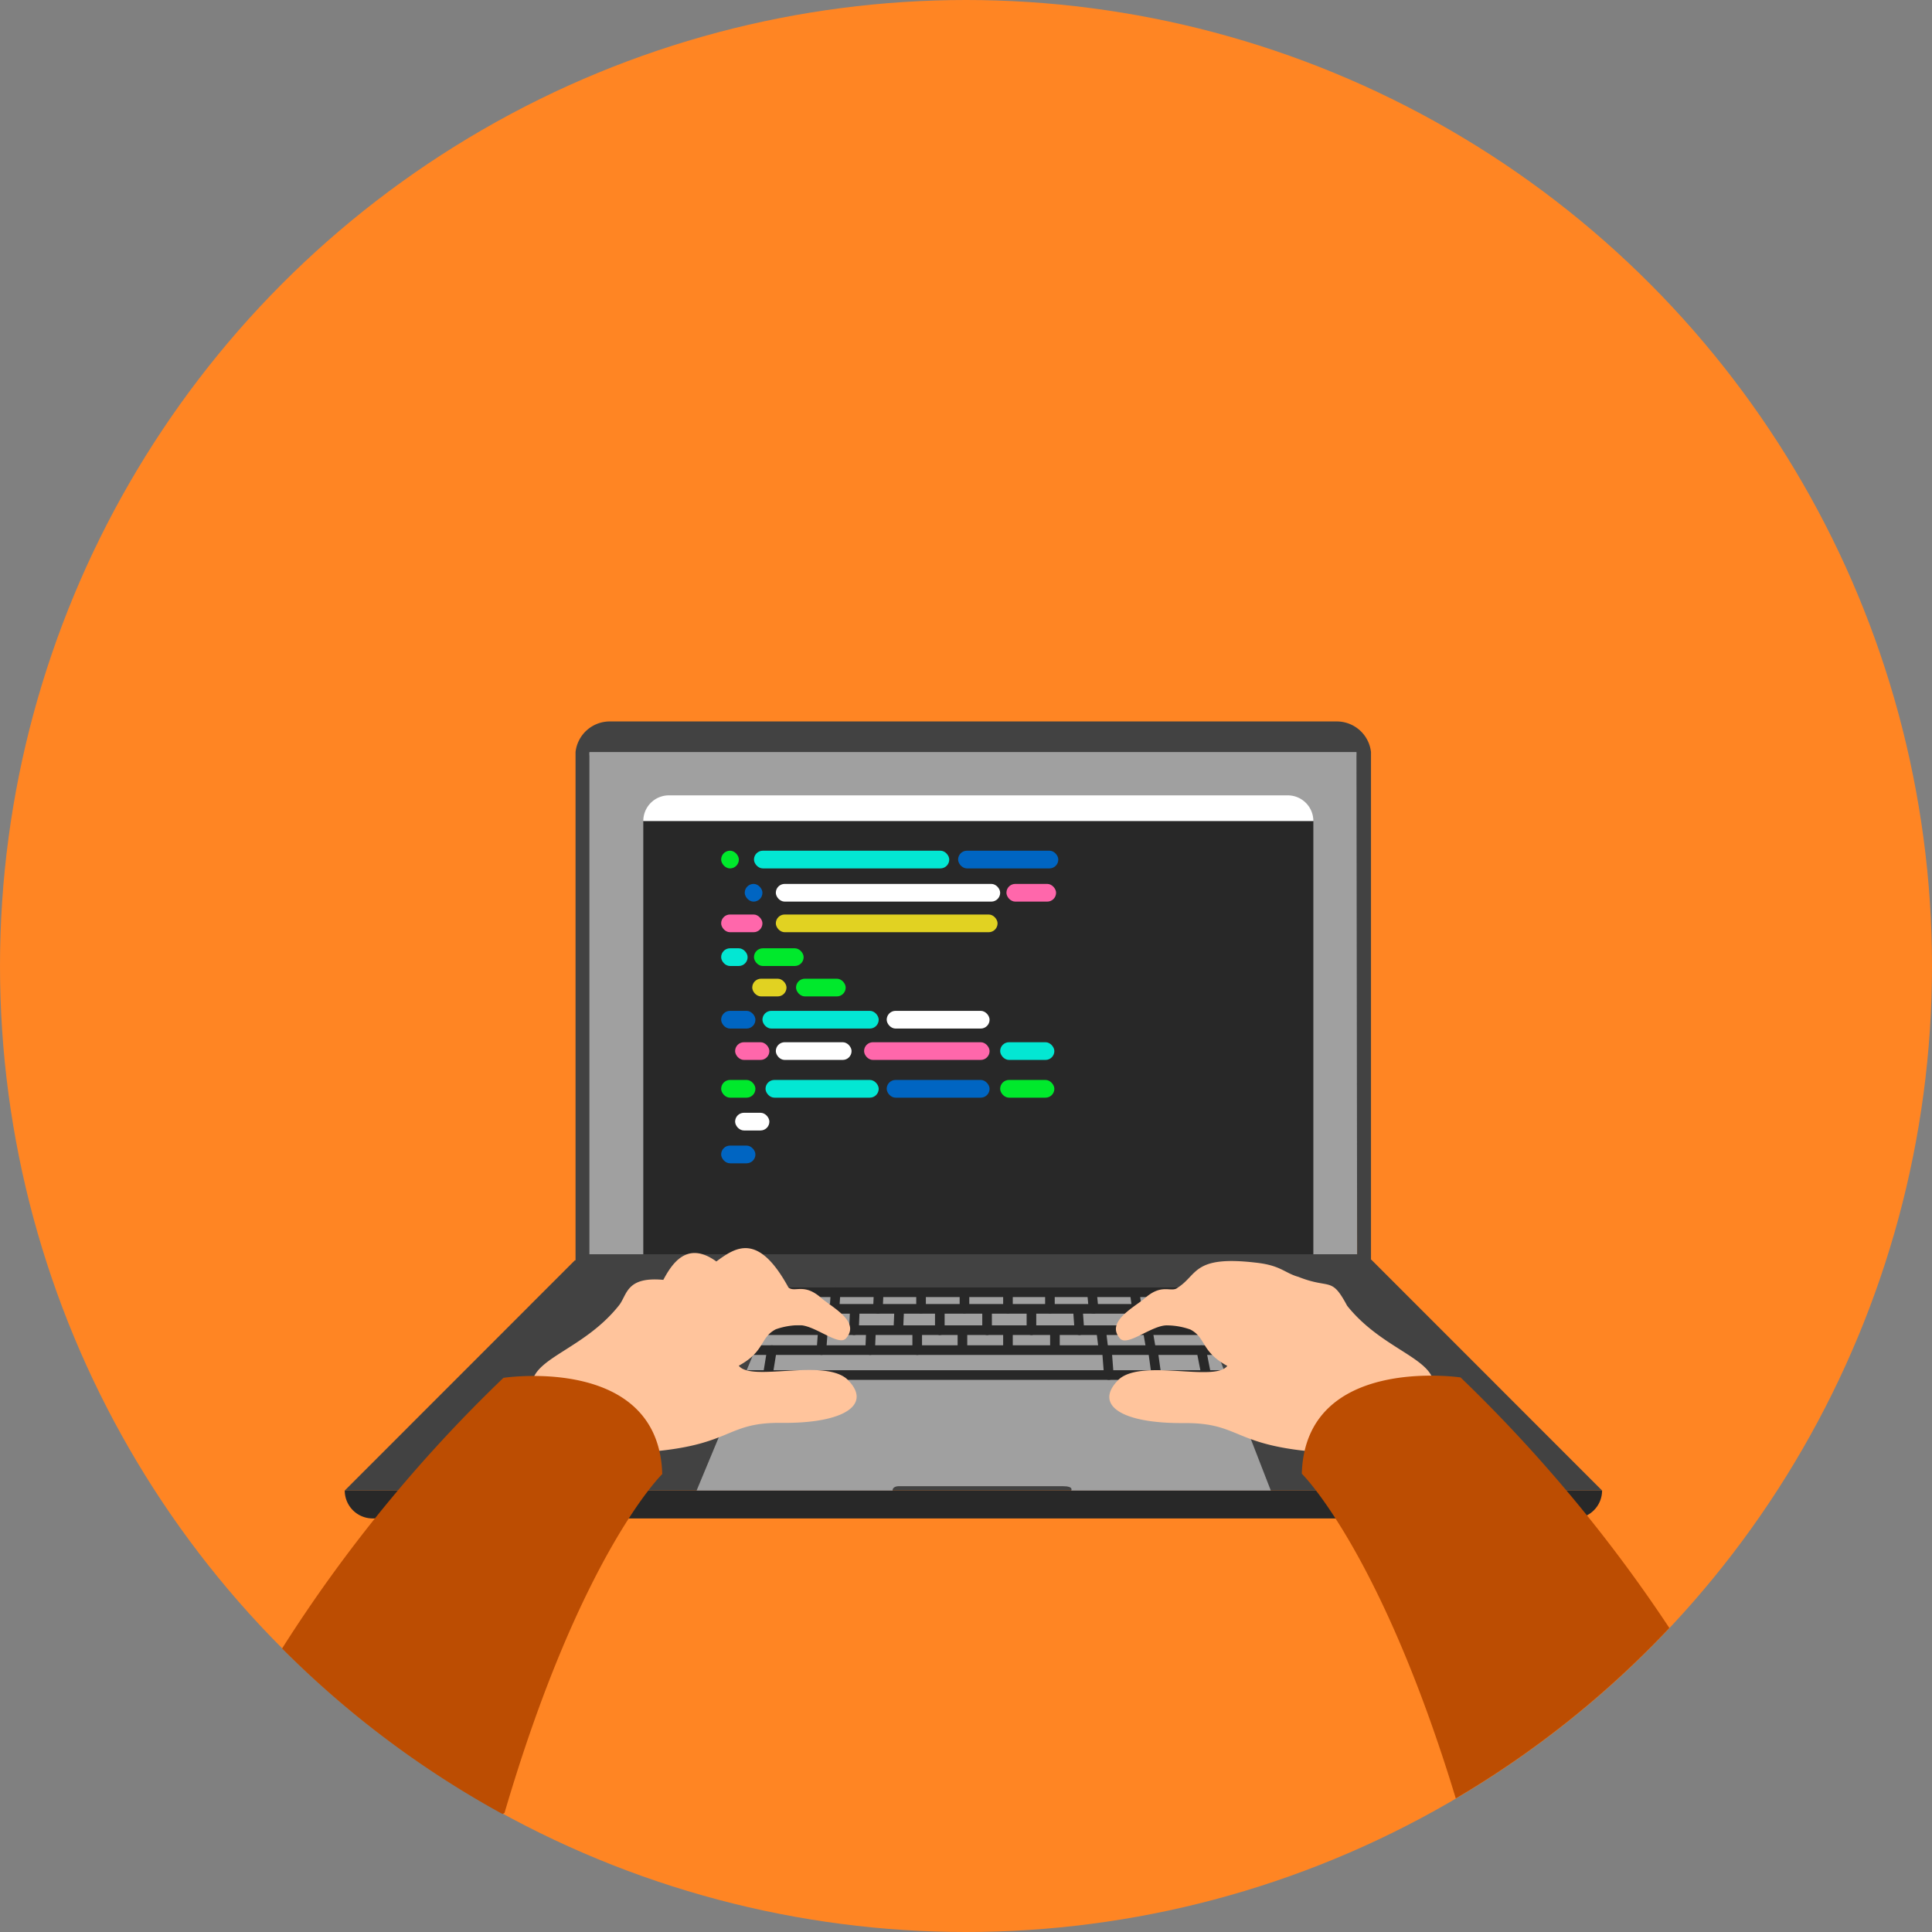 <svg id="Livello_1" data-name="Livello 1" xmlns="http://www.w3.org/2000/svg" viewBox="0 0 200.74 200.74"><rect x="0" y="0" width="200.74" height="200.74" fill="#808080" stroke="none"/><defs><style>.cls-1{fill:#ff8523;}.cls-2{fill:#a0a0a0;}.cls-3{fill:#282828;}.cls-4{fill:#424242;}.cls-5,.cls-6{fill:none;}.cls-6{stroke:#282828;stroke-linecap:round;stroke-miterlimit:10;}.cls-7{fill:#fff;}.cls-8{fill:#00e92c;}.cls-9{fill:#03e7d3;}.cls-10{fill:#0065c2;}.cls-11{fill:#ff67ab;}.cls-12{fill:#e1d222;}.cls-13{fill:#ffc49c;}.cls-14{fill:#bc4d02;}</style></defs><title>Illustration</title><circle class="cls-1" cx="100.37" cy="100.37" r="100.37"/><rect class="cls-2" x="60.7" y="77.58" width="80.31" height="53.33"/><rect class="cls-3" x="66.84" y="85.3" width="69.62" height="45.58"/><polygon class="cls-4" points="59.73 130.95 35.82 154.87 166.46 154.87 142.48 130.88 59.73 130.95"/><path class="cls-3" d="M35.82,154.87H166.46a0,0,0,0,1,0,0v0a2.9,2.9,0,0,1-2.9,2.9H38.72a2.9,2.9,0,0,1-2.9-2.9v0A0,0,0,0,1,35.82,154.87Z"/><path class="cls-2" d="M947.5,264.53l-8.57,20.6h20.36c0-.49.69-.45.69-.45h17c1.18,0,.87.45.87.45h20.74l-8-20.6Z" transform="translate(-866.55 -130.26)"/><path class="cls-5" d="M927.79,260.58h79.77V208.8a2.69,2.69,0,0,0,0-.4h-79.7a1.81,1.81,0,0,0,0,.4Z" transform="translate(-866.55 -130.26)"/><path class="cls-4" d="M1009,208.4a3.58,3.58,0,0,0-3.56-3.18H929.91a3.58,3.58,0,0,0-3.56,3.18c0,.13,0,.27,0,.4V262H1009V208.8C1009,208.67,1009,208.53,1009,208.4Zm-1.44,52.18H927.79V208.8a1.81,1.81,0,0,1,0-.4h79.7a2.69,2.69,0,0,1,0,.4Z" transform="translate(-866.55 -130.26)"/><line class="cls-6" x1="71.83" y1="142.87" x2="133.28" y2="142.87"/><line class="cls-6" x1="71.83" y1="140.28" x2="133.28" y2="140.28"/><line class="cls-6" x1="72.38" y1="138.21" x2="133.84" y2="138.21"/><line class="cls-6" x1="72.38" y1="135.99" x2="133.84" y2="135.99"/><line class="cls-6" x1="72.38" y1="134.27" x2="133.84" y2="134.27"/><line class="cls-6" x1="90.5" y1="138.21" x2="90.41" y2="140.28"/><line class="cls-6" x1="85.49" y1="138.4" x2="85.35" y2="140.28"/><line class="cls-6" x1="80.2" y1="140.28" x2="79.78" y2="142.87"/><line class="cls-6" x1="95.3" y1="138.21" x2="95.3" y2="140.28"/><line class="cls-6" x1="100" y1="138.21" x2="100" y2="140.11"/><line class="cls-6" x1="104.73" y1="138.21" x2="104.73" y2="140.11"/><line class="cls-6" x1="109.61" y1="138.21" x2="109.61" y2="140.11"/><line class="cls-6" x1="114.41" y1="138.21" x2="114.64" y2="140.11"/><line class="cls-6" x1="115.01" y1="140.28" x2="115.21" y2="142.87"/><line class="cls-6" x1="119.79" y1="140.28" x2="120.15" y2="142.87"/><line class="cls-6" x1="124.82" y1="140.28" x2="125.33" y2="142.87"/><line class="cls-6" x1="119.25" y1="138.21" x2="119.58" y2="140.11"/><line class="cls-6" x1="112.01" y1="136.24" x2="112.15" y2="138.21"/><line class="cls-6" x1="107.17" y1="136.24" x2="107.17" y2="138.21"/><line class="cls-6" x1="102.56" y1="136.24" x2="102.56" y2="138.21"/><line class="cls-6" x1="97.65" y1="136.24" x2="97.65" y2="138.21"/><line class="cls-6" x1="93.43" y1="136.06" x2="93.34" y2="138.14"/><line class="cls-6" x1="88.81" y1="136.24" x2="88.73" y2="138.21"/><line class="cls-6" x1="86.82" y1="134.27" x2="86.71" y2="135.95"/><line class="cls-6" x1="91.29" y1="134.38" x2="91.22" y2="135.99"/><line class="cls-6" x1="95.7" y1="134.29" x2="95.7" y2="135.97"/><line class="cls-6" x1="100.21" y1="134.29" x2="100.21" y2="135.97"/><line class="cls-6" x1="104.73" y1="134.29" x2="104.73" y2="135.97"/><line class="cls-6" x1="109.09" y1="134.29" x2="109.09" y2="135.97"/><line class="cls-6" x1="113.46" y1="134.29" x2="113.62" y2="135.99"/><line class="cls-6" x1="117.9" y1="134.29" x2="118.13" y2="135.97"/><path class="cls-7" d="M69.51,82.64H133.8a2.66,2.66,0,0,1,2.66,2.66v0a0,0,0,0,1,0,0H66.84a0,0,0,0,1,0,0v0A2.66,2.66,0,0,1,69.51,82.64Z"/><rect class="cls-8" x="74.93" y="88.39" width="1.84" height="1.84" rx="0.92"/><rect class="cls-9" x="78.34" y="88.39" width="20.29" height="1.84" rx="0.92"/><rect class="cls-10" x="77.38" y="91.84" width="1.84" height="1.84" rx="0.92"/><rect class="cls-7" x="80.61" y="91.84" width="23.31" height="1.84" rx="0.92"/><rect class="cls-11" x="74.93" y="95.02" width="4.29" height="1.84" rx="0.92"/><rect class="cls-9" x="74.93" y="98.53" width="2.75" height="1.84" rx="0.92"/><rect class="cls-12" x="78.16" y="101.69" width="3.56" height="1.84" rx="0.92"/><rect class="cls-10" x="74.93" y="105.03" width="3.56" height="1.84" rx="0.92"/><rect class="cls-9" x="79.22" y="105.03" width="12.08" height="1.84" rx="0.92"/><rect class="cls-7" x="92.13" y="105.03" width="10.69" height="1.84" rx="0.92"/><rect class="cls-7" x="80.61" y="108.29" width="7.87" height="1.84" rx="0.92"/><rect class="cls-11" x="89.78" y="108.29" width="13.04" height="1.84" rx="0.92"/><rect class="cls-9" x="79.54" y="112.21" width="11.76" height="1.84" rx="0.92"/><rect class="cls-10" x="92.13" y="112.21" width="10.69" height="1.84" rx="0.92"/><rect class="cls-11" x="76.38" y="108.29" width="3.56" height="1.84" rx="0.92"/><rect class="cls-8" x="74.93" y="112.21" width="3.56" height="1.84" rx="0.92"/><rect class="cls-8" x="103.92" y="112.21" width="5.63" height="1.84" rx="0.92"/><rect class="cls-9" x="103.92" y="108.29" width="5.63" height="1.84" rx="0.92"/><rect class="cls-10" x="99.55" y="88.39" width="10.41" height="1.84" rx="0.92"/><rect class="cls-11" x="104.57" y="91.84" width="5.16" height="1.84" rx="0.92"/><rect class="cls-8" x="78.34" y="98.53" width="5.16" height="1.84" rx="0.92"/><rect class="cls-8" x="82.71" y="101.69" width="5.16" height="1.84" rx="0.92"/><rect class="cls-7" x="76.38" y="115.62" width="3.56" height="1.84" rx="0.92"/><rect class="cls-10" x="74.93" y="119.03" width="3.56" height="1.84" rx="0.92"/><rect class="cls-12" x="80.61" y="95.02" width="23.04" height="1.84" rx="0.92"/><path class="cls-13" d="M994.07,272.18c-1.29,1.7-8.66-.74-11.2,1.34-2.76,2.62,0,4.68,6.82,4.6,5.59,0,5,2.19,13.07,2.95l12.76-7.14c-.38-2.63-5.5-3.61-9-8-1.66-3.11-1.73-1.67-5.06-3-1.46-.41-1.83-1.2-4.45-1.48-6.52-.76-6,1.27-8.09,2.6-.69.58-1.64-.56-3.54,1.21-1.31,1-3.9,2.44-2.46,4.07.74.88,3.25-1.34,4.84-1.36a7.38,7.38,0,0,1,2.47.43C991.9,269.28,991.31,270.68,994.07,272.18Z" transform="translate(-866.55 -130.26)"/><path class="cls-13" d="M930.85,265.91c-3.51,4.41-8.63,5.39-9,8l12.77,7.14c8-.76,7.48-3,13.06-2.95,6.78.08,9.59-2,6.82-4.6-2.53-2.08-9.9.36-11.19-1.34,2.76-1.5,2.17-2.9,3.84-3.78a7.43,7.43,0,0,1,2.48-.43c1.59,0,4.09,2.24,4.83,1.36,1.44-1.63-1.15-3.06-2.45-4.07-1.9-1.77-2.85-.63-3.54-1.21-3.14-5.75-5.46-4.2-7.49-2.7-3.09-2.24-4.65.32-5.51,1.91C931.56,262.88,931.73,264.83,930.85,265.91Z" transform="translate(-866.55 -130.26)"/><path class="cls-14" d="M935.36,283.42c-.37-12.44-16.5-10-16.5-10a151,151,0,0,0-23,28.12,100.37,100.37,0,0,0,22.9,17.2l.21-.11C926.88,291.67,935.36,283.42,935.36,283.42Z" transform="translate(-866.55 -130.26)"/><path class="cls-14" d="M1018.31,273.38s-16.13-2.4-16.5,10c0,0,8.18,8,16,33.74A100.41,100.41,0,0,0,1040,299.41,154.5,154.5,0,0,0,1018.31,273.38Z" transform="translate(-866.55 -130.26)"/></svg>